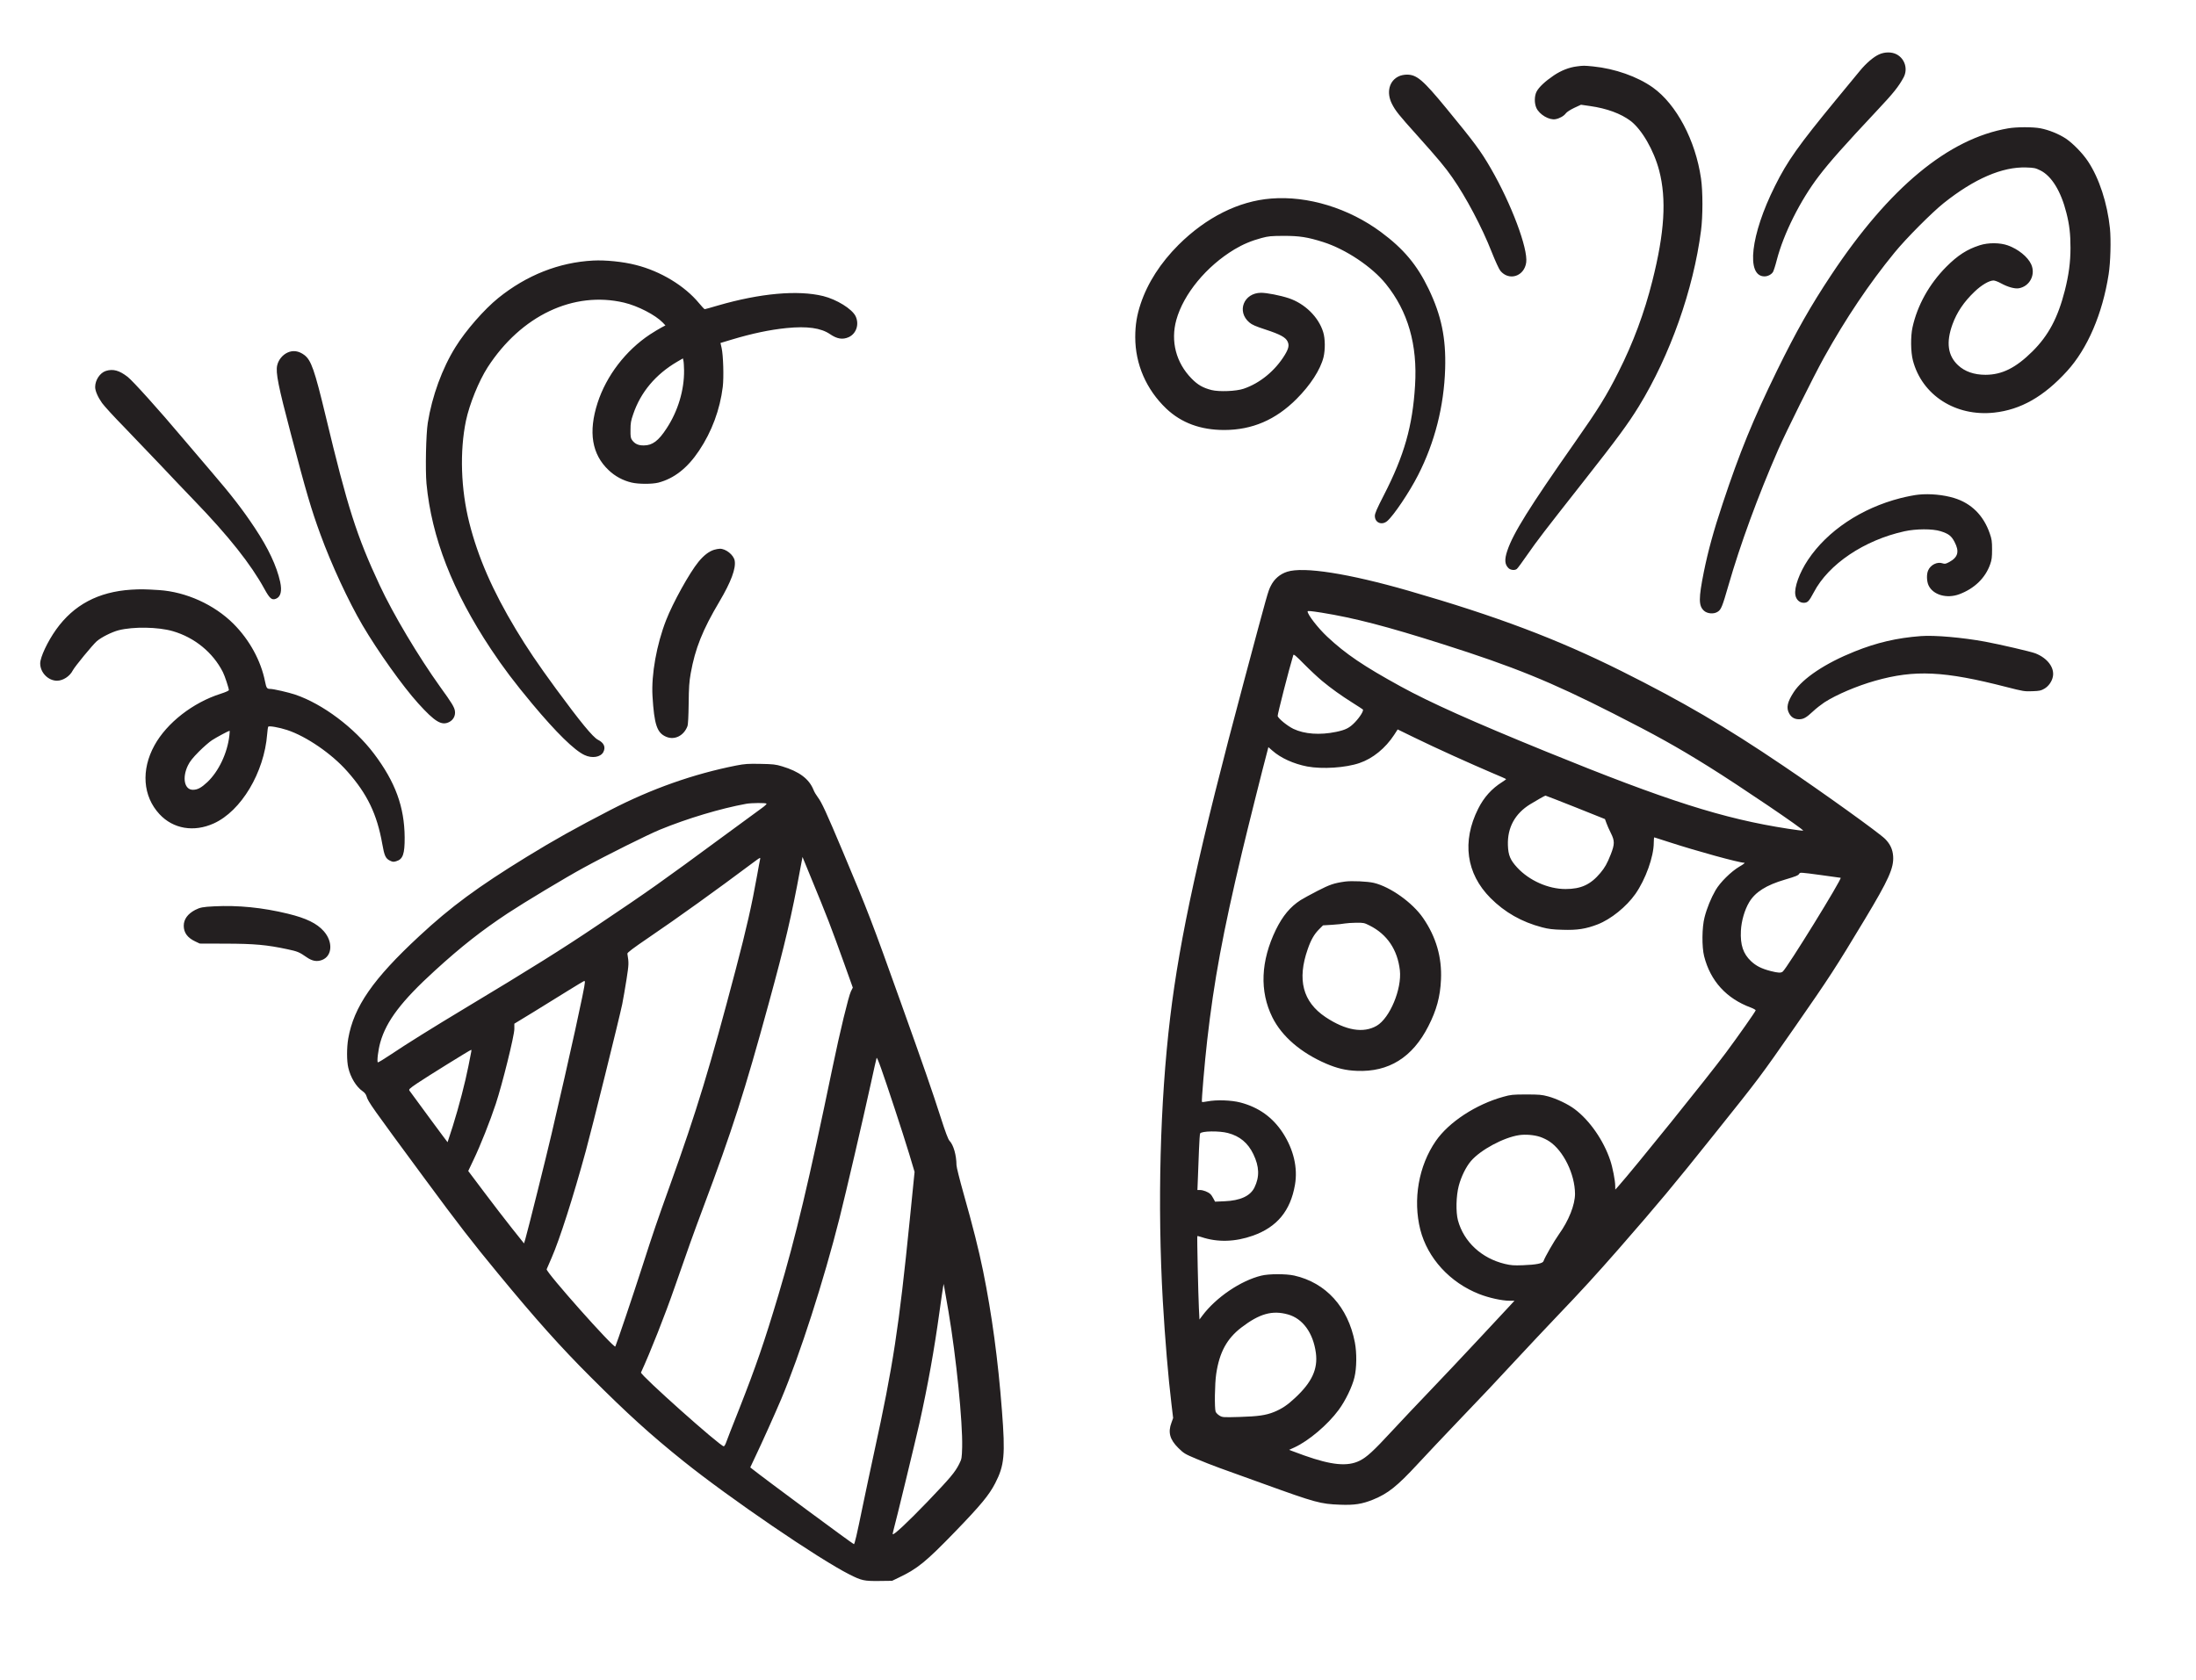 <?xml version="1.0" encoding="utf-8"?>
<!-- Generator: Adobe Illustrator 26.1.0, SVG Export Plug-In . SVG Version: 6.00 Build 0)  -->
<svg version="1.1" id="Layer_1" xmlns="http://www.w3.org/2000/svg" xmlns:xlink="http://www.w3.org/1999/xlink" x="0px" y="0px"
	 viewBox="0 0 2677 2048" style="enable-background:new 0 0 2677 2048;" xml:space="preserve">
<style type="text/css">
	.st0{fill:#231F20;}
</style>
<path transform="translate(0,2048) scale(0.1,-0.1)" class="st0" d="M22905,19816c-68-31-158-109-231-198
	c-33-40-164-199-291-353c-459-558-594-748-746-1054c-297-593-355-1101-127-1101c39,0,83,22,103,53c8,13,30,80,47,148
	c83,319,285,724,511,1020c137,179,304,367,718,809c194,206,257,286,316,395c55,102,17,228-84,282
	C23061,19849,22974,19848,22905,19816z M19220,19670c-93-12-188-49-279-110c-105-71-182-143-210-198c-27-53-28-141-2-198
	c37-81,157-152,234-137c50,9,103,40,125,71c13,17,53,43,103,67l82,38l111-16c204-29,375-92,493-181c138-105,284-358,349-605
	c91-349,66-756-83-1346c-97-388-235-758-413-1110c-145-289-244-449-533-861c-555-792-751-1106-822-1318c-37-109-32-170,16-215
	c25-23,77-28,100-8c9,6,66,84,127,172c126,181,193,268,697,909c395,502,533,689,663,901c381,621,666,1427,758,2143
	c23,174,23,480,0,636c-67,465-300,904-587,1109c-189,134-462,230-728,257C19309,19681,19302,19681,19220,19670z M17055,19551
	c-121-54-157-198-87-337c43-85,83-135,308-385c256-286,343-390,428-513c166-237,363-609,480-908c45-113,89-209,106-230
	c106-128,292-68,315,102c23,169-181,714-431,1146c-123,213-197,313-544,735c-284,345-359,409-479,409
	C17119,19570,17078,19562,17055,19551z M24480,18915c-728-125-1449-722-2155-1785c-253-381-427-688-661-1165
	c-294-602-457-1001-664-1625c-111-332-178-579-230-835c-64-321-64-409,0-470c40-38,120-46,168-15c43,26,57,61,132,321
	c145,503,358,1085,606,1654c92,211,435,902,559,1125c266,478,552,904,860,1280c139,171,457,490,600,604c373,297,714,444,1005,434
	c96-3,112-6,173-36c137-68,251-254,317-517c37-144,50-259,50-427c0-175-21-331-69-521c-85-333-199-547-395-742
	c-203-201-370-284-571-285c-139,0-253,39-336,117c-125,117-147,278-68,497c54,149,140,276,270,400c83,80,178,136,231,136
	c15,0,56-15,90-34c84-46,168-69,218-61c133,23,208,166,151,292c-42,92-159,186-285,231c-96,34-237,35-341,2c-155-49-271-124-410-264
	c-207-209-352-469-411-738c-24-109-22-301,5-403c111-424,521-687,990-636c324,35,606,195,889,506c249,273,432,698,507,1180
	c23,145,30,416,16,560c-32,308-131,612-268,818c-65,98-182,218-269,277c-85,56-207,106-312,126C24782,18933,24583,18933,24480,18915
	z M15495,18059c-396-31-791-229-1129-565c-218-218-376-463-461-718c-46-138-66-257-66-407c0-329,134-638,378-871
	c185-175,419-261,708-261c340,1,625,123,880,378c169,169,291,357,329,509c22,91,21,228-4,307c-56,183-223,347-420,413
	c-103,34-266,66-337,66c-211-1-301-228-143-362c31-27,76-47,199-87c177-58,243-94,267-145c22-45,13-87-34-164
	c-117-192-303-345-502-412c-91-31-298-39-390-16c-106,27-169,63-245,141c-189,193-257,455-185,715c88,316,367,654,708,859
	c103,62,208,106,331,139c86,23,115,25,271,26c192,0,289-15,479-75c275-87,597-302,765-511c270-334,387-741,356-1238
	c-30-496-132-854-380-1337c-86-167-110-223-110-254c0-82,84-118,150-63c78,66,272,354,377,561c203,397,316,840,330,1298
	c11,374-46,648-202,973c-141,293-306,489-580,692C16441,17942,15942,18095,15495,18059z M7230,17303c-416-22-810-178-1155-456
	c-171-138-398-397-522-598c-162-259-286-599-338-924c-22-136-31-573-16-741c62-656,317-1312,786-2019c151-227,286-406,506-670
	c290-347,511-564,634-621c92-44,197-27,230,36c31,60,8,113-66,150c-62,32-213,216-510,620c-224,306-355,500-490,725
	c-284,472-462,881-568,1301c-103,408-118,870-41,1243c43,204,157,485,265,653c408,630,1047,933,1663,788c168-40,381-150,471-243
	l33-35l-48-25c-27-14-89-52-139-84c-298-197-533-505-640-835c-115-356-70-628,135-821c77-74,176-127,280-151c84-20,249-20,325-1
	c192,50,355,177,497,390c155,231,255,501,289,778c14,118,6,385-14,474l-14,61l136,41c250,75,463,120,670,141c251,25,419,1,529-74
	c86-59,154-70,228-37c94,43,131,158,84,256c-43,88-230,204-395,245c-310,76-769,34-1283-115c-84-25-156-45-161-45s-36,33-69,73
	c-175,212-468,390-770,466C7597,17289,7381,17311,7230,17303z M8339,15965c3-240-74-497-212-707c-99-153-174-209-278-209
	c-67-1-109,18-143,64c-18,25-21,42-20,125c0,82,5,112,33,192c91,269,274,486,537,640l69,40l6-27C8335,16067,8338,16015,8339,15965z
	 M3505,16181c-61-28-111-89-126-156c-20-88,13-253,167-836c187-712,249-923,360-1225c133-365,341-814,514-1109
	c188-319,488-741,677-950c207-229,288-277,382-227c48,26,74,76,67,130c-6,48-36,98-178,294c-270,377-575,889-740,1243
	c-281,602-391,948-658,2062c-136,566-177,682-261,745C3642,16202,3572,16212,3505,16181z M1290,15957c-71-23-130-111-130-196
	c0-47,33-123,84-195c26-36,146-168,269-293c122-126,321-334,443-463c121-129,308-325,414-435c417-432,689-775,854-1077
	c64-116,89-138,139-119c59,23,77,94,52,208c-43,193-144,408-308,655c-150,226-283,398-531,687c-122,142-279,327-351,412
	c-279,332-606,695-669,744C1454,15964,1378,15985,1290,15957z M23389,14449c-47-4-147-24-222-43c-477-122-890-398-1126-751
	c-105-157-171-338-155-429c9-57,51-96,101-96c49,0,65,17,124,128c180,344,615,636,1105,744c142,31,342,32,440,1
	c99-31,133-58,171-132c61-116,42-186-65-244c-43-23-54-25-81-16c-65,23-148-18-177-88c-20-46-17-130,5-179c54-118,223-167,377-109
	c184,69,317,199,375,365c19,53,23,86,23,180c0,100-4,126-28,195c-76,221-225,369-436,433C23692,14447,23526,14463,23389,14449z
	 M8704,13776c-63-20-125-68-189-146c-110-134-312-499-395-712c-116-297-181-662-166-923c21-352,55-452,168-499
	c102-43,214,13,258,129c8,19,13,122,15,275c2,200,7,268,25,370c54,302,144,528,350,875c142,240,203,405,186,499
	c-13,70-108,146-181,145C8759,13789,8727,13783,8704,13776z M15692,13509c-88-28-158-88-199-170c-36-70-34-65-328-1164
	c-545-2037-783-3124-900-4100c-124-1034-156-2287-90-3455c27-464,66-933,106-1263l20-167l-20-56c-45-118-21-206,83-309
	c67-66,80-74,218-132c81-34,209-85,285-112s318-115,538-194c633-229,692-245,930-254c176-7,269,8,403,62c182,74,293,162,547,437
	c98,106,318,339,489,518c367,384,397,415,717,760c135,146,356,380,490,521c298,311,480,511,750,819c497,570,656,760,1175,1410
	c548,685,544,680,976,1300c422,607,488,708,851,1311c291,484,355,626,345,770c-6,83-36,147-97,209c-72,73-758,566-1246,895
	c-710,480-1217,776-1970,1153c-782,390-1515,667-2595,979C16440,13487,15894,13573,15692,13509z M16110,13010
	c401-65,788-165,1477-384c868-276,1314-457,2078-845c521-265,772-404,1165-649c368-229,1171-773,1151-780c-6-2-89,8-183,23
	c-791,122-1476,340-2953,942c-895,365-1411,596-1770,793c-452,248-671,396-896,607c-113,106-239,269-239,308
	C15940,13034,15982,13030,16110,13010z M16115,12179c116-96,232-179,375-269c63-40,119-76,123-80c15-13-34-92-95-156
	c-67-70-115-94-231-118c-198-41-386-27-520,37c-74,36-181,123-192,156c-4,14,140,578,191,744c4,14,33-10,132-111
	C15968,12311,16066,12220,16115,12179z M17720,11263c157-71,365-163,462-204c98-41,178-76,178-79s-21-18-47-35
	c-129-81-223-186-293-325c-201-400-147-791,149-1089c174-175,381-293,630-358c76-20,128-27,251-30c177-6,284,11,426,66
	c162,63,350,215,460,371c124,177,224,455,224,625c0,36,3,65,6,65s87-27,187-60c329-107,848-250,912-250c11,0-14-20-60-46
	c-102-60-237-193-292-289c-54-93-106-219-134-330c-32-122-34-360-5-475c77-302,272-516,571-626c33-13,59-28,57-34
	c-4-17-217-320-362-515c-219-295-1125-1419-1313-1630l-36-40l-1,47c0,62-32,226-60,308c-81,244-251,489-434,626
	c-79,60-221,128-326,156c-74,20-108,23-265,23c-165,0-188-3-278-28c-336-93-665-309-824-539c-210-304-281-716-189-1082
	c89-347,361-645,719-785c117-46,277-81,367-81h62l-58-63c-33-34-205-220-384-412s-442-471-585-620s-351-369-463-490
	c-231-250-311-323-398-366c-147-73-342-54-674,64c-69,25-138,50-155,57l-30,12l64,29c174,80,406,276,540,458c82,111,165,282,192,396
	c28,114,30,299,5,428c-83,430-353,727-739,814c-99,22-309,22-401-1c-251-61-552-265-719-488l-35-47l-7,137c-8,162-24,875-19,881
	c1,1,24-4,51-13c197-66,411-59,628,18c293,105,456,302,511,619c36,207-16,430-148,634c-124,190-295,312-517,370
	c-110,29-290,35-400,14c-34-7-66-10-69-7c-7,8,33,481,64,751c83,726,190,1307,425,2295c64,269,256,1037,310,1237l11,43l47-41
	c103-92,261-163,427-195c184-34,467-16,636,42c163,55,317,181,424,345l42,65l199-97C17346,11435,17563,11334,17720,11263z
	 M19205,10637l360-144l18-49c9-27,34-82,54-122c48-95,47-136-1-259c-45-114-72-161-127-227c-119-142-235-196-425-196
	c-210,0-442,103-589,262c-84,91-109,150-113,271c-8,215,86,387,272,501c82,50,179,105,186,105C18843,10780,19007,10715,19205,10637z
	 M22200,9810c124-17,231-32,238-33c24-4-654-1103-706-1144c-22-18-56-16-147,7c-112,29-177,62-240,121c-95,90-131,197-123,368
	c6,121,45,256,101,350c74,124,208,209,437,276c135,40,161,51,173,71C21944,9844,21940,9845,22200,9810z M14969,6665
	c145-38,244-121,310-258c73-152,77-276,13-407c-51-103-172-159-364-167l-116-5l-20,38c-11,22-28,47-39,56c-27,25-87,48-124,48h-32
	l6,153c4,83,10,236,13,339c4,103,10,192,14,198C14648,6690,14864,6693,14969,6665z M18774,6618c33-11,84-35,113-55
	c172-114,311-398,313-639c0-134-76-327-197-495c-59-83-172-280-187-326c-9-28-88-44-251-50c-110-4-144-2-220,16
	c-284,68-501,269-572,531c-27,101-23,297,10,422c30,112,88,231,149,302c117,136,398,287,586,315C18595,6651,18702,6642,18774,6618z
	 M15700,4453c181-50,308-225,341-469c26-197-48-358-254-549c-92-87-162-133-257-172c-101-40-192-53-417-60c-207-6-212-5-248,17
	c-20,12-41,34-46,47c-15,40-11,344,7,461c39,263,130,430,306,565C15354,4463,15509,4506,15700,4453z M16397,9731
	c-135-19-185-36-337-114c-85-44-177-94-205-112c-127-82-218-192-301-360c-186-383-201-752-43-1070c116-233,348-432,657-565
	c131-56,238-82,372-87c389-17,679,164,872,544c100,195,145,361,154,568c13,272-60,523-219,753c-128,186-398,379-599,427
	C16673,9733,16478,9742,16397,9731z M16696,9195c214-107,340-295,369-546c25-228-122-582-282-676c-163-95-379-58-625,106
	c-277,186-347,456-216,829c39,113,79,182,138,241l48,48l114,7c62,4,131,11,153,16c22,4,83,8,136,9C16622,9230,16631,9228,16696,9195
	z M1599,13290c-401-26-700-185-915-486c-104-146-194-337-194-413c0-111,97-211,205-211c73,0,156,54,192,125c24,47,242,312,292,356
	c56,49,185,113,266,134c180,46,483,41,662-11c265-77,489-260,610-499c22-42,73-197,73-219c0-8-40-26-100-45
	c-339-108-656-355-807-629c-165-300-142-620,61-839c167-180,419-223,662-113c334,151,615,621,651,1090c3,43,9,83,13,89
	c8,14,132-8,230-40c234-77,544-289,734-505c244-275,362-522,426-884c25-143,40-178,94-204c32-16,44-17,76-7c82,24,104,88,103,291
	c-3,372-113,674-374,1020c-240,318-626,607-959,720c-83,28-266,70-306,70s-47,11-63,90c-50,253-189,508-386,705
	c-234,233-576,388-905,410C1768,13296,1713,13297,1599,13290z M2796,11511c-24-214-131-438-269-568c-74-69-119-93-176-93
	c-103,0-133,147-60,297c25,51,58,92,134,169c55,55,127,118,160,139c50,33,201,114,214,115C2801,11570,2800,11544,2796,11511z
	 M23415,12724c-291-22-536-79-807-188c-357-143-631-326-741-494c-79-121-95-193-56-262c26-47,66-70,119-70c55,0,90,20,171,96
	c37,35,100,84,139,110c146,94,395,200,617,263c484,137,842,120,1603-76c203-52,220-55,315-51c88,3,106,7,147,31c50,29,91,86,103,145
	c23,110-65,228-214,286c-54,21-429,108-611,142C23923,12707,23583,12737,23415,12724z M8975,11146c-521-103-1034-284-1533-542
	c-427-221-685-365-1022-572c-595-366-923-607-1310-967c-563-522-797-860-865-1249c-19-113-19-272,1-356c27-117,97-232,174-285
	c25-17,41-38,49-64c20-67,55-117,711-1006c402-546,581-777,889-1150c462-561,768-903,1131-1265c452-452,728-702,1130-1025
	c563-452,1652-1195,2026-1383c147-74,178-81,359-79l160,2l79,38c231,110,331,191,694,566c309,320,409,441,484,586
	c112,218,124,344,82,885c-47,618-123,1177-230,1704c-54,263-123,538-238,944c-47,167-86,322-86,345c-1,122-36,246-85,297
	c-17,18-49,103-109,290c-100,312-211,632-486,1400c-352,986-399,1107-705,1835c-202,480-258,602-306,665c-19,25-43,65-52,89
	c-54,134-173,224-383,287c-79,24-109,27-264,30C9118,11169,9079,11166,8975,11146z M9344,10681c4-5-24-31-61-57
	c-38-27-248-181-468-343c-762-561-895-656-1530-1082c-421-284-817-532-1611-1009c-404-243-734-449-904-564c-85-57-159-102-164-99
	c-13,9,4,151,30,243c74,262,260,506,664,874c323,295,572,490,889,700c200,132,707,437,926,556c285,156,782,403,930,464
	c334,137,738,258,1050,315C9162,10691,9337,10692,9344,10681z M10102,9245c44-115,129-344,187-508l107-299l-23-46
	c-29-60-133-488-224-927c-292-1408-447-2060-660-2775c-173-578-271-863-478-1390c-82-206-155-393-162-415c-8-22-20-40-26-40
	c-44,0-1021,872-1009,900c115,250,292,698,412,1044c157,453,230,656,346,966c356,949,504,1411,799,2490c197,719,281,1077,384,1638
	l28,148l118-288C9967,9585,10057,9361,10102,9245z M9266,10003c-3-10-19-97-36-193c-65-365-131-655-261-1150
	c-314-1193-475-1724-799-2625c-163-455-202-567-341-1000c-114-355-314-946-328-973c-16-28-851,911-837,942c2,6,30,70,61,141
	c96,219,261,733,416,1300c73,265,409,1621,444,1790c13,66,37,204,53,306c28,183,29,194,10,311c-2,12,70,67,257,194
	c358,243,840,590,1250,897c55,42,104,76,108,76C9268,10020,9269,10012,9266,10003z M7130,8502c0-58-181-883-406-1847
	c-60-260-294-1197-320-1283l-16-53l-146,183c-80,101-233,299-340,442l-194,258l65,137c83,173,201,470,271,682
	c80,242,226,831,226,912v65l238,145c130,80,320,197,422,261c102,63,188,115,193,116C7127,8520,7130,8512,7130,8502z M5745,7658
	c-3-13-19-93-35-178c-40-202-114-487-190-730c-34-107-63-196-64-197c-1-2-378,509-464,628c-11,16-2,25,95,91c122,82,644,406,656,407
	C5747,7680,5748,7670,5745,7658z M10909,6955c60-181,139-428,175-547l65-217l-59-588c-132-1312-203-1777-435-2837
	c-42-192-102-478-135-635c-77-376-102-482-111-479c-21,7-1095,802-1239,917l-24,19l56,119c84,175,251,547,323,718
	c226,537,518,1444,709,2202c83,331,282,1186,382,1642c35,163,67,303,70,311C10693,7597,10753,7428,10909,6955z M11563,4485
	c94-556,173-1344,166-1650c-4-135-5-143-36-205c-52-103-106-167-390-464c-238-247-407-405-420-393c-2,3,3,29,11,58
	c27,95,262,1066,315,1299c102,460,179,885,245,1365c20,143,39,276,43,295l6,35l7-35C11514,4771,11538,4634,11563,4485z M2610,9429
	c-138-7-170-13-231-44c-91-48-139-114-139-193c0-84,45-146,140-191l55-26l320-1c345-1,495-14,748-68c124-26,147-36,233-96
	c70-49,126-59,190-35c125,48,136,221,21,351c-84,95-212,158-437,213C3201,9414,2904,9444,2610,9429z"/>
</svg>
